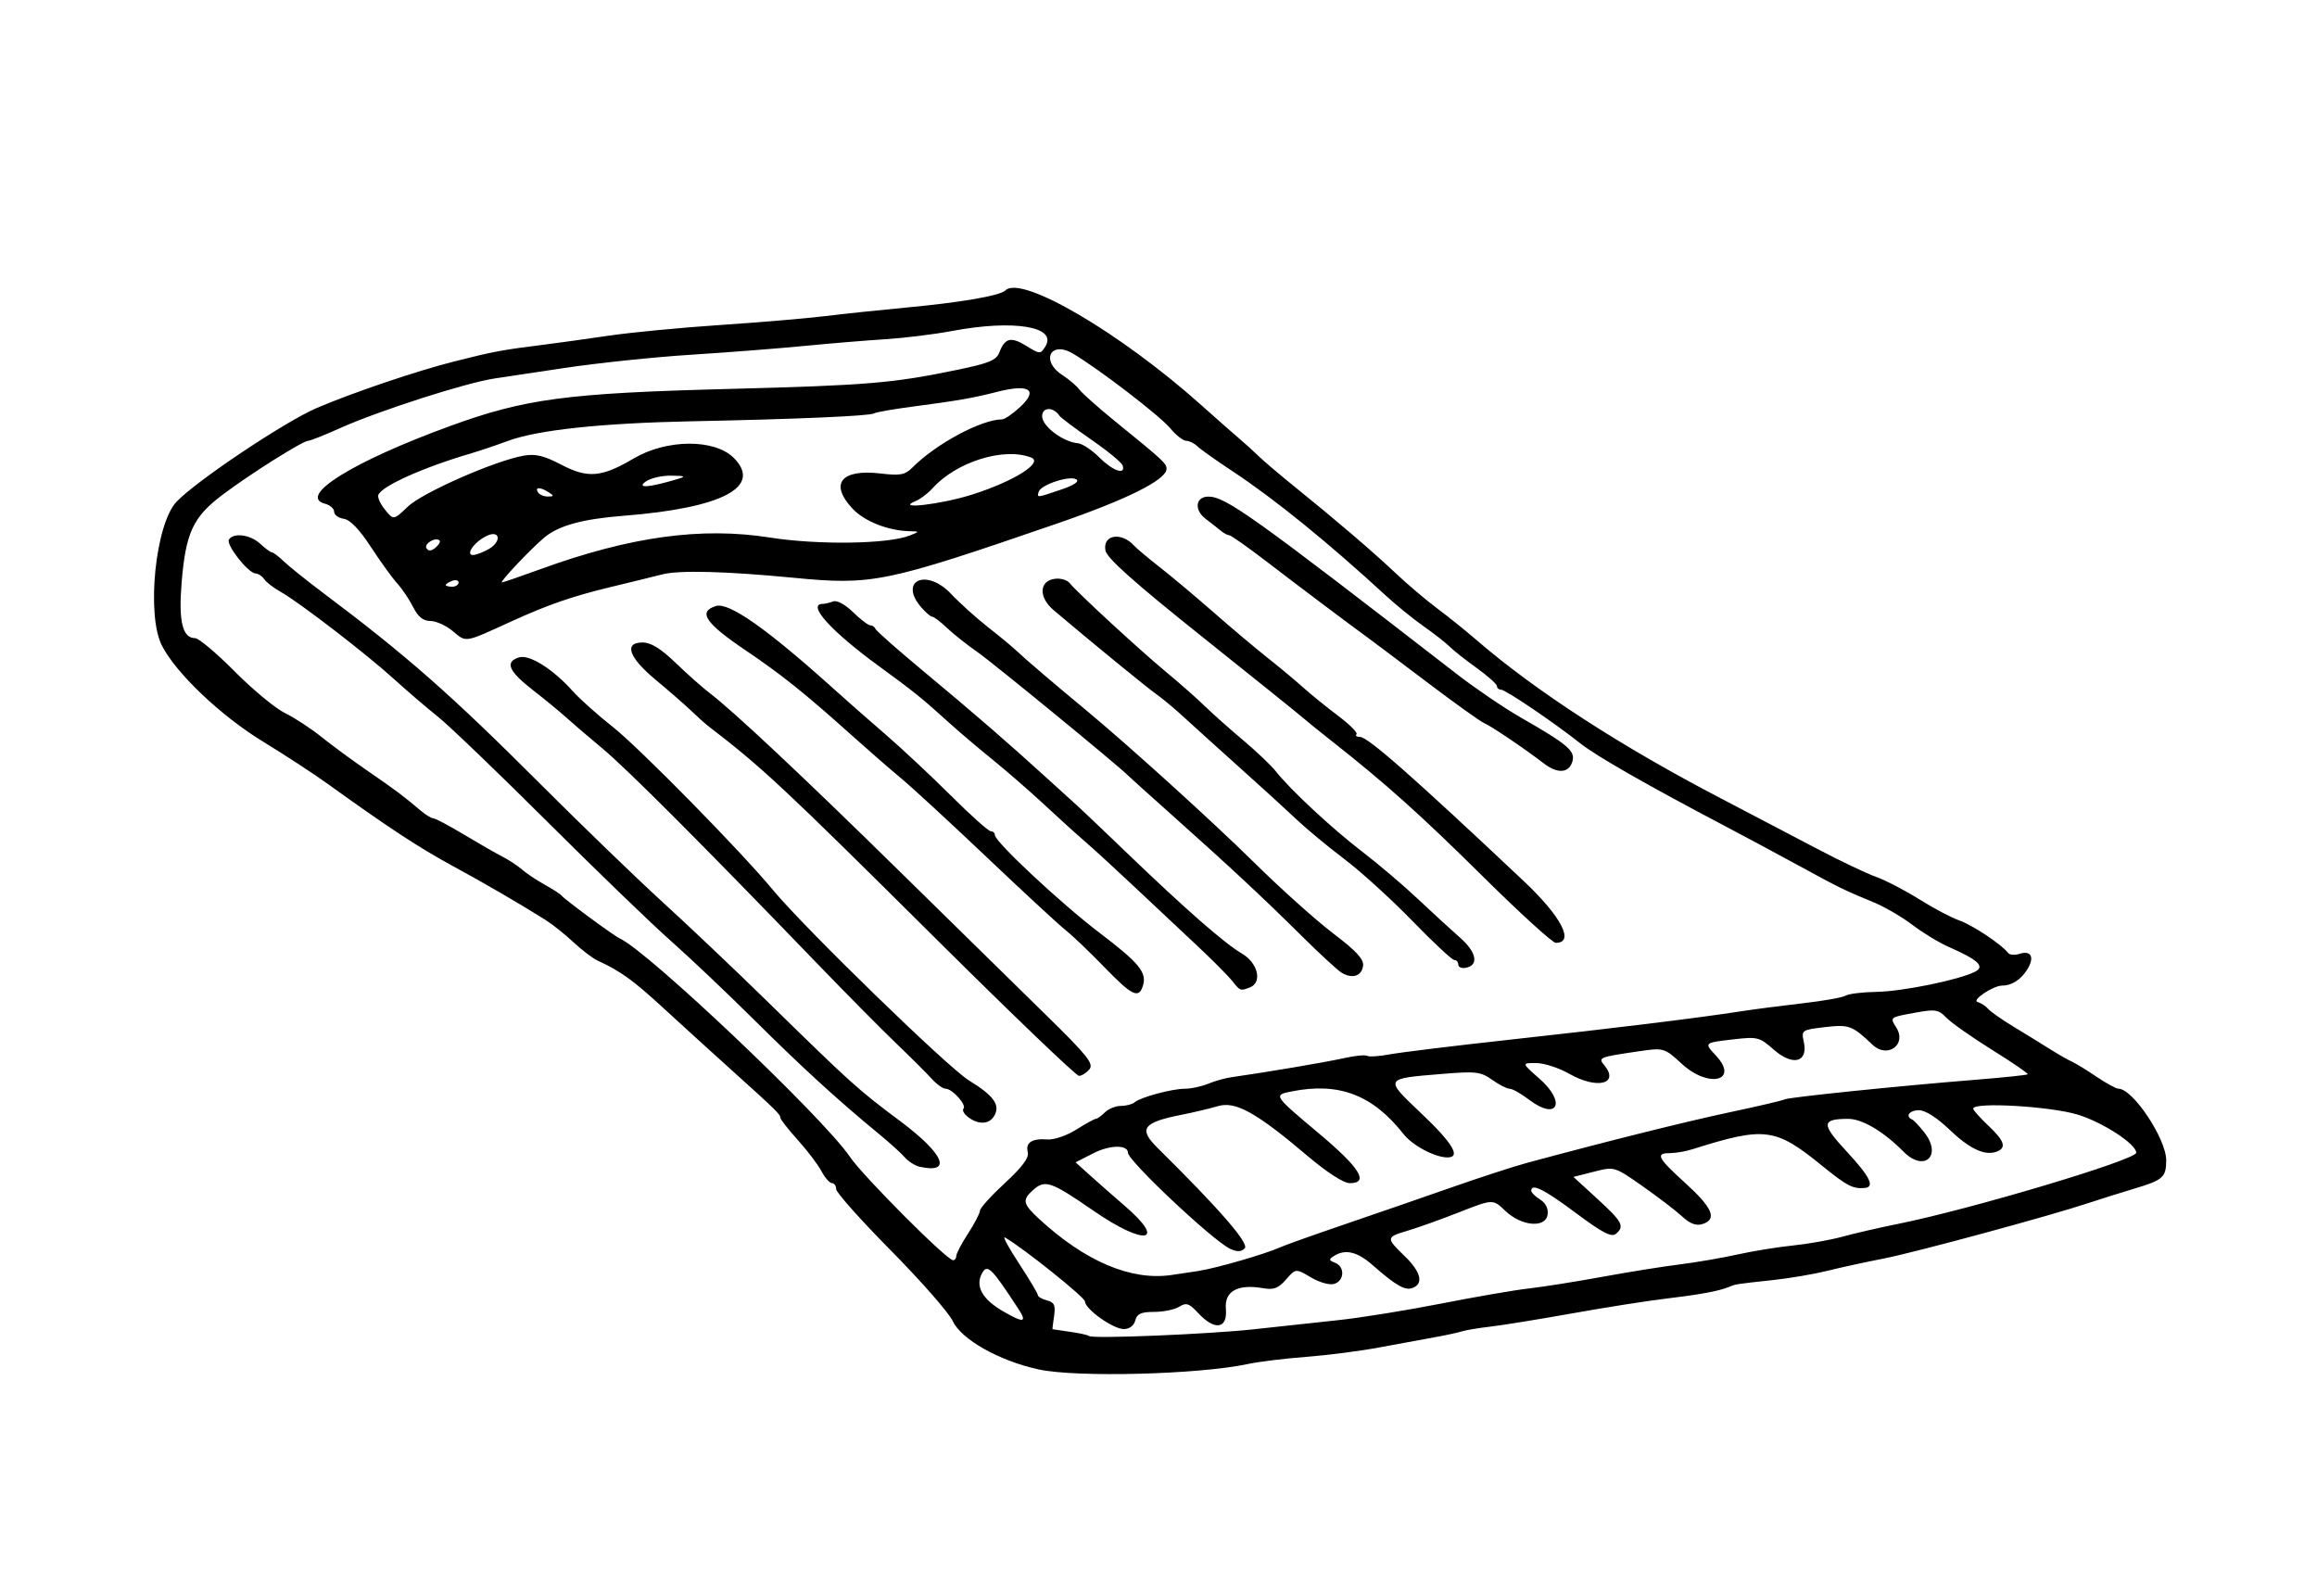 <?xml version="1.0" encoding="UTF-8" standalone="no"?>
<!-- Created with Inkscape (http://www.inkscape.org/) -->

<svg
   xmlns:dc="http://purl.org/dc/elements/1.1/"
   xmlns:cc="http://creativecommons.org/ns#"
   xmlns:rdf="http://www.w3.org/1999/02/22-rdf-syntax-ns#"
   xmlns:svg="http://www.w3.org/2000/svg"
   xmlns="http://www.w3.org/2000/svg"
   xmlns:sodipodi="http://sodipodi.sourceforge.net/DTD/sodipodi-0.dtd"
   xmlns:inkscape="http://www.inkscape.org/namespaces/inkscape"
   version="1.1"
   id="svg118"
   width="172.8"
   height="119.04"
   viewBox="0 0 172.8 119.04"
   sodipodi:docname="article.svg"
   inkscape:version="0.92.4 5da689c313, 2019-01-14">
  <defs
     id="defs122" />
  <sodipodi:namedview
     pagecolor="#ffffff"
     bordercolor="#666666"
     borderopacity="1"
     objecttolerance="10"
     gridtolerance="10"
     guidetolerance="10"
     inkscape:pageopacity="0"
     inkscape:pageshadow="2"
     inkscape:window-width="3200"
     inkscape:window-height="1745"
     id="namedview120"
     showgrid="false"
     inkscape:zoom="5.2828405"
     inkscape:cx="86.400002"
     inkscape:cy="59.52"
     inkscape:window-x="0"
     inkscape:window-y="55"
     inkscape:window-maximized="1"
     inkscape:current-layer="svg118" />
  <path
     style="fill:#000000;stroke-width:0.32"
     d="m 77.452,102.126 c -2.95,-0.646 -5.758,-2.232 -6.408,-3.62 -0.289,-0.616 -2.361,-2.979 -4.605,-5.25 -2.244,-2.271 -4.08,-4.33 -4.08,-4.576 0,-0.246 -0.14,-0.447 -0.312,-0.447 -0.171,0 -0.521,-0.396 -0.776,-0.88 -0.256,-0.484 -1.047,-1.528 -1.759,-2.32 -0.712,-0.792 -1.299,-1.538 -1.304,-1.657 -0.012,-0.276 -0.288,-0.548 -3.526,-3.463 -1.466,-1.32 -3.79,-3.434 -5.164,-4.697 -2.316,-2.13 -3.203,-2.771 -4.947,-3.578 -0.367,-0.17 -1.182,-0.789 -1.811,-1.377 -0.629,-0.587 -1.552,-1.325 -2.052,-1.639 -2.006,-1.261 -4.48,-2.701 -6.994,-4.068 -2.504,-1.362 -4.691,-2.799 -9.222,-6.059 -1.085,-0.781 -3.268,-2.208 -4.852,-3.173 -3.153,-1.92 -6.507,-5.103 -7.567,-7.181 -1.167,-2.288 -0.486,-9.033 1.081,-10.709 1.441,-1.54 8.111,-6.001 10.486,-7.013 2.724,-1.16 7.443,-2.757 10.24,-3.464 2.966,-0.75 3.573,-0.862 6.88,-1.275 0.88,-0.11 2.968,-0.401 4.64,-0.646 1.672,-0.245 5.416,-0.604 8.32,-0.797 2.904,-0.193 6.432,-0.492 7.84,-0.664 1.408,-0.172 4.072,-0.454 5.92,-0.626 4.176,-0.389 7.106,-0.892 7.504,-1.29 1.18,-1.177 8.593,3.172 14.654,8.597 1.101,0.986 2.351,2.086 2.777,2.446 0.426,0.36 1.068,0.942 1.427,1.294 0.359,0.352 1.544,1.36 2.633,2.24 3.182,2.57 5.929,4.92 7.615,6.515 0.864,0.817 2.245,1.989 3.07,2.605 0.825,0.616 2.134,1.668 2.91,2.338 4.465,3.856 10.801,7.96 18.37,11.901 2.112,1.099 5.269,2.752 7.015,3.673 1.746,0.921 3.749,1.877 4.452,2.125 0.703,0.248 2.154,1.001 3.225,1.673 1.071,0.672 2.416,1.383 2.987,1.579 0.977,0.335 3.2,1.814 3.641,2.423 0.11,0.152 0.494,0.183 0.853,0.069 0.906,-0.288 1.154,0.288 0.532,1.237 -0.469,0.716 -1.152,1.139 -1.828,1.131 -0.644,-0.007 -2.286,1.083 -1.837,1.219 0.264,0.08 0.624,0.314 0.8,0.52 0.176,0.206 1.024,0.802 1.885,1.323 0.861,0.521 2.085,1.275 2.72,1.675 0.635,0.4 1.371,0.82 1.635,0.934 0.264,0.114 1.082,0.615 1.818,1.113 0.736,0.498 1.481,0.906 1.655,0.906 1.076,0 3.571,3.746 3.562,5.347 -0.007,1.263 -0.235,1.464 -2.395,2.11 -1.056,0.316 -2.568,0.791 -3.36,1.055 -2.842,0.95 -13.007,3.706 -15.33,4.156 -1.303,0.253 -3.175,0.661 -4.16,0.906 -0.985,0.246 -2.798,0.556 -4.03,0.69 -2.899,0.315 -2.801,0.3 -3.36,0.528 -0.748,0.305 -2.191,0.569 -4.8,0.879 -1.32,0.157 -4.416,0.645 -6.88,1.085 -2.464,0.44 -5.198,0.883 -6.075,0.984 -0.877,0.101 -1.843,0.262 -2.146,0.358 -0.303,0.096 -1.241,0.298 -2.085,0.448 -0.844,0.15 -2.686,0.489 -4.094,0.753 -1.408,0.264 -3.856,0.578 -5.44,0.699 -1.584,0.121 -3.528,0.359 -4.32,0.53 -3.65,0.786 -12.802,1.022 -15.628,0.404 z m 16.108,-2.998 c 1.76,-0.194 4.568,-0.497 6.24,-0.675 1.672,-0.177 5.128,-0.734 7.68,-1.236 2.552,-0.502 5.504,-1.011 6.56,-1.13 1.056,-0.119 3.504,-0.507 5.44,-0.862 1.936,-0.355 4.528,-0.771 5.76,-0.924 1.232,-0.153 3.176,-0.486 4.32,-0.741 1.144,-0.255 3.016,-0.559 4.16,-0.676 1.144,-0.117 2.8,-0.411 3.68,-0.654 0.88,-0.243 2.752,-0.674 4.16,-0.957 5.443,-1.096 17.76,-4.777 17.76,-5.308 0,-0.641 -2.479,-2.258 -4.348,-2.835 -2.033,-0.628 -7.812,-0.962 -7.812,-0.452 0,0.111 0.504,0.678 1.12,1.259 1.217,1.148 1.385,1.658 0.639,1.944 -0.881,0.338 -2.02,-0.192 -3.537,-1.645 -0.919,-0.88 -1.798,-1.44 -2.262,-1.44 -0.714,0 -1.055,0.459 -0.514,0.693 0.135,0.059 0.553,0.504 0.929,0.99 1.331,1.722 -0.032,2.959 -1.562,1.417 -1.517,-1.529 -3.093,-2.461 -4.152,-2.456 -1.985,0.009 -2.003,0.38 -0.112,2.418 1.748,1.884 2.138,2.663 1.371,2.735 -0.891,0.084 -1.327,-0.143 -3.222,-1.681 -3.464,-2.811 -4.239,-2.909 -9.626,-1.209 -0.51,0.161 -1.266,0.293 -1.68,0.293 -1.12,0 -0.944,0.341 1.165,2.258 2.016,1.832 2.366,2.679 1.253,3.032 -0.47,0.149 -0.924,-0.021 -1.52,-0.57 -0.467,-0.43 -1.794,-1.445 -2.947,-2.254 -2.097,-1.471 -2.097,-1.471 -3.627,-1.081 l -1.53,0.39 1.787,1.637 c 1.877,1.719 2.051,2.051 1.369,2.617 -0.317,0.263 -1.031,-0.111 -2.96,-1.553 -2.371,-1.772 -3.342,-2.258 -3.342,-1.672 0,0.134 0.297,0.429 0.66,0.655 0.414,0.259 0.623,0.675 0.56,1.117 -0.148,1.039 -1.954,0.881 -3.161,-0.276 -0.917,-0.879 -0.917,-0.879 -3.408,0.1 -1.37,0.538 -3.103,1.159 -3.851,1.38 -1.644,0.486 -1.65,0.534 -0.24,1.901 1.21,1.172 1.43,2.052 0.595,2.373 -0.566,0.217 -1.238,-0.167 -2.995,-1.709 -1.141,-1.001 -2.027,-1.21 -2.871,-0.677 -0.404,0.255 -0.392,0.328 0.08,0.509 0.738,0.283 0.702,1.332 -0.053,1.572 -0.347,0.11 -1.09,-0.095 -1.743,-0.48 -1.139,-0.672 -1.139,-0.672 -1.856,0.153 -0.57,0.655 -0.919,0.79 -1.697,0.654 -1.92,-0.334 -2.914,0.217 -2.795,1.551 0.133,1.485 -0.833,1.629 -2.058,0.308 -0.685,-0.739 -0.893,-0.809 -1.42,-0.48 -0.34,0.212 -1.179,0.386 -1.865,0.386 -0.978,0 -1.283,0.138 -1.414,0.64 -0.102,0.391 -0.436,0.64 -0.859,0.64 -0.794,0 -2.889,-1.489 -2.889,-2.054 0,-0.309 -4.622,-4.006 -5.968,-4.775 -0.203,-0.116 0.265,0.755 1.04,1.934 0.775,1.179 1.408,2.242 1.408,2.362 0,0.12 0.306,0.298 0.679,0.395 0.551,0.144 0.652,0.363 0.535,1.157 -0.079,0.539 -0.133,0.985 -0.119,0.992 0.014,0.007 0.601,0.094 1.305,0.193 0.704,0.1 1.343,0.241 1.419,0.314 0.236,0.224 8.954,-0.133 12.341,-0.506 z m -17.621,-1.533 c -2.008,-3.074 -2.31,-3.366 -2.71,-2.619 -0.506,0.945 0.038,1.922 1.561,2.805 1.567,0.909 1.836,0.865 1.149,-0.187 z m 13.461,-2.816 c 1.337,-0.206 4.977,-1.261 6.08,-1.761 0.352,-0.16 2.512,-0.929 4.8,-1.709 2.288,-0.78 5.888,-2.024 8,-2.764 2.112,-0.74 4.632,-1.56 5.6,-1.821 5.953,-1.609 11.86,-3.084 15.171,-3.786 2.096,-0.445 3.911,-0.87 4.034,-0.946 0.252,-0.156 8.476,-1.003 14.215,-1.463 2.101,-0.169 3.867,-0.354 3.924,-0.411 0.057,-0.057 -1.134,-0.875 -2.648,-1.818 -1.514,-0.942 -3.048,-2.021 -3.41,-2.397 -0.591,-0.614 -0.825,-0.653 -2.292,-0.387 -1.961,0.355 -1.938,0.338 -1.445,1.126 0.794,1.272 -0.67,2.322 -1.775,1.274 -1.513,-1.436 -1.759,-1.527 -3.554,-1.316 -1.736,0.204 -1.766,0.225 -1.573,1.1 0.335,1.525 -0.816,1.829 -2.229,0.588 -1.084,-0.951 -1.217,-0.985 -3.055,-0.772 -2.166,0.251 -2.163,0.248 -1.272,1.204 1.76,1.889 -0.521,2.465 -2.521,0.636 -1.347,-1.231 -1.347,-1.231 -3.338,-0.938 -2.855,0.42 -2.939,0.454 -2.471,1.017 1.168,1.407 -0.536,1.828 -2.607,0.644 -0.766,-0.438 -1.879,-0.798 -2.474,-0.8 -1.082,-0.004 -1.082,-0.004 0.24,1.155 2.047,1.794 1.352,3.193 -0.779,1.568 -0.581,-0.443 -1.224,-0.806 -1.429,-0.806 -0.205,0 -0.794,-0.301 -1.31,-0.668 -0.85,-0.605 -1.2,-0.646 -3.729,-0.438 -4.361,0.36 -4.332,0.305 -1.536,2.961 2.342,2.225 2.958,3.265 1.934,3.265 -0.935,0 -2.606,-0.887 -3.275,-1.738 -2.306,-2.932 -4.82,-3.889 -8.355,-3.182 -1.364,0.273 -1.367,0.268 2.054,3.141 3.063,2.573 3.758,3.699 2.282,3.699 -0.448,0 -1.689,-0.801 -3.12,-2.013 -3.859,-3.27 -5.394,-4.122 -6.716,-3.729 -0.605,0.18 -1.812,0.467 -2.681,0.638 -2.906,0.572 -3.256,1.045 -1.82,2.464 4.644,4.588 6.864,7.145 6.511,7.499 -0.271,0.271 -0.57,0.279 -1.101,0.029 -1.276,-0.601 -7.609,-6.559 -7.609,-7.159 0,-0.608 -1.345,-0.588 -2.574,0.039 l -1.33,0.679 1.072,0.967 c 0.59,0.532 1.756,1.557 2.592,2.277 3.189,2.747 1.503,3.01 -2.333,0.364 -3.191,-2.201 -3.616,-2.344 -4.521,-1.524 -0.81,0.733 -0.744,1.019 0.493,2.158 3.414,3.143 6.812,4.587 9.802,4.167 0.44,-0.062 1.376,-0.201 2.08,-0.31 z m -18.08,-1.111 c 0,-0.179 0.396,-0.935 0.88,-1.68 0.484,-0.745 0.882,-1.51 0.885,-1.701 0.003,-0.191 0.841,-1.118 1.862,-2.06 1.291,-1.191 1.81,-1.889 1.705,-2.292 -0.189,-0.722 0.305,-1.046 1.458,-0.958 0.498,0.038 1.448,-0.286 2.163,-0.737 0.701,-0.443 1.36,-0.805 1.464,-0.805 0.104,0 0.405,-0.216 0.669,-0.48 0.264,-0.264 0.801,-0.48 1.193,-0.48 0.392,0 0.85,-0.12 1.017,-0.266 0.433,-0.379 2.788,-1.014 3.76,-1.014 0.452,0 1.227,-0.167 1.723,-0.37 0.495,-0.204 1.261,-0.421 1.701,-0.483 2.621,-0.371 7.095,-1.129 8.388,-1.42 0.829,-0.187 1.624,-0.268 1.765,-0.181 0.142,0.087 0.907,0.038 1.701,-0.111 0.794,-0.148 4.824,-0.641 8.955,-1.094 7.921,-0.869 13.92,-1.605 17.111,-2.098 1.056,-0.163 3.184,-0.441 4.729,-0.617 1.545,-0.176 2.985,-0.433 3.2,-0.57 0.215,-0.137 1.259,-0.264 2.321,-0.281 1.927,-0.032 6.159,-0.899 7.327,-1.502 0.76,-0.391 0.247,-0.878 -1.937,-1.837 -0.726,-0.319 -1.951,-1.06 -2.723,-1.648 -0.772,-0.588 -2.05,-1.336 -2.84,-1.664 -2.309,-0.956 -2.574,-1.085 -5.597,-2.735 -1.584,-0.864 -4.032,-2.178 -5.44,-2.919 -5.923,-3.117 -9.679,-5.261 -10.88,-6.211 -2.001,-1.583 -5.598,-4.02 -5.935,-4.02 -0.168,0 -0.305,-0.12 -0.305,-0.266 0,-0.146 -0.68,-0.754 -1.511,-1.351 -0.831,-0.597 -1.745,-1.319 -2.031,-1.605 -0.286,-0.286 -1.154,-0.965 -1.929,-1.508 -0.775,-0.543 -2.057,-1.585 -2.849,-2.315 -4.25,-3.915 -8.274,-7.181 -11.36,-9.219 -1.232,-0.814 -2.43,-1.663 -2.663,-1.888 -0.233,-0.225 -0.608,-0.409 -0.834,-0.409 -0.226,0 -0.756,-0.415 -1.177,-0.923 -0.783,-0.943 -5.35,-4.448 -7.277,-5.585 -1.679,-0.99 -2.419,0.562 -0.77,1.615 0.484,0.309 1.052,0.794 1.263,1.077 0.211,0.283 1.431,1.366 2.712,2.406 3.559,2.888 3.785,3.098 3.785,3.505 0,0.81 -2.945,2.281 -8.16,4.076 -12.891,4.437 -13.762,4.615 -19.723,4.039 -4.972,-0.48 -8.479,-0.57 -9.717,-0.248 -0.528,0.137 -2.256,0.56 -3.84,0.941 -2.869,0.689 -4.709,1.327 -7.494,2.6 -3.446,1.575 -3.28,1.548 -4.281,0.705 -0.503,-0.423 -1.259,-0.769 -1.681,-0.769 -0.544,0 -0.92,-0.302 -1.293,-1.04 -0.289,-0.572 -0.822,-1.364 -1.184,-1.76 -0.362,-0.396 -1.247,-1.62 -1.965,-2.72 -0.858,-1.313 -1.553,-2.035 -2.024,-2.102 -0.394,-0.056 -0.717,-0.291 -0.717,-0.523 0,-0.231 -0.301,-0.499 -0.668,-0.595 -2.116,-0.553 2.059,-3.154 9.308,-5.797 5.598,-2.041 8.689,-2.452 20.8,-2.768 10.367,-0.271 12.211,-0.425 17.072,-1.433 2.335,-0.484 2.879,-0.711 3.1,-1.293 0.411,-1.082 0.865,-1.192 2.007,-0.486 1.017,0.629 1.058,0.63 1.42,0.05 0.928,-1.486 -2.335,-2.03 -6.958,-1.16 -1.32,0.249 -3.552,0.524 -4.96,0.613 -1.408,0.089 -4.144,0.316 -6.08,0.504 -1.936,0.189 -5.752,0.485 -8.48,0.658 -2.728,0.173 -6.976,0.62 -9.44,0.992 -2.464,0.372 -4.768,0.718 -5.12,0.769 -2.103,0.303 -8.644,2.402 -11.546,3.703 -1.163,0.522 -2.236,0.949 -2.386,0.949 -0.409,0 -4.386,2.508 -6.429,4.054 -2.174,1.645 -2.715,2.822 -3.019,6.568 -0.231,2.852 0.075,4.097 1.01,4.097 0.268,0 1.595,1.116 2.949,2.48 1.353,1.364 3.037,2.759 3.741,3.101 0.704,0.341 1.928,1.141 2.72,1.777 0.792,0.636 2.372,1.796 3.511,2.579 2.031,1.396 2.593,1.817 3.924,2.943 0.364,0.308 0.781,0.56 0.927,0.56 0.146,0 1.168,0.542 2.271,1.205 1.103,0.663 2.399,1.406 2.88,1.651 0.481,0.246 1.133,0.676 1.45,0.955 0.316,0.28 1.075,0.786 1.685,1.125 0.611,0.339 1.182,0.709 1.27,0.822 0.226,0.292 3.916,3.009 4.348,3.202 2.078,0.928 15.182,13.361 17.158,16.28 0.978,1.445 7.217,7.7 7.694,7.713 0.132,0.004 0.24,-0.14 0.24,-0.32 z m -2.715,-6.651 c -0.349,-0.076 -0.856,-0.393 -1.125,-0.704 -0.27,-0.311 -1.136,-1.095 -1.925,-1.743 -3.028,-2.487 -5.721,-4.948 -9.295,-8.496 -2.039,-2.024 -4.849,-4.687 -6.244,-5.918 -1.395,-1.231 -5.536,-5.227 -9.203,-8.881 -3.667,-3.654 -7.339,-7.178 -8.16,-7.831 -0.821,-0.653 -2.291,-1.913 -3.266,-2.799 -2.072,-1.883 -7.082,-5.737 -8.467,-6.514 -0.528,-0.296 -1.075,-0.718 -1.216,-0.938 -0.141,-0.22 -0.429,-0.41 -0.64,-0.423 -0.565,-0.034 -2.226,-2.145 -1.989,-2.528 0.334,-0.541 1.598,-0.372 2.332,0.312 0.378,0.352 0.771,0.64 0.874,0.64 0.103,0 0.505,0.306 0.893,0.679 0.389,0.374 1.715,1.436 2.947,2.361 6.205,4.658 9.502,7.558 16.172,14.228 3.087,3.087 7.191,7.051 9.12,8.81 1.929,1.759 5.452,5.1 7.828,7.425 6.306,6.17 6.713,6.537 9.895,8.914 3.263,2.437 3.912,3.94 1.469,3.406 z m 3.6,-3.705 c -0.305,-0.232 -0.462,-0.514 -0.349,-0.628 0.262,-0.262 -0.832,-1.49 -1.328,-1.49 -0.205,0 -0.664,-0.324 -1.02,-0.72 -0.356,-0.396 -1.57,-1.606 -2.698,-2.689 -1.128,-1.083 -3.833,-3.819 -6.013,-6.08 C 52.283,62.872 46.757,57.34 44.92,55.811 c -1.056,-0.879 -2.28,-1.926 -2.72,-2.327 -0.44,-0.401 -1.556,-1.318 -2.48,-2.037 -1.794,-1.397 -2.083,-2.082 -1.018,-2.42 0.767,-0.244 2.55,0.873 4.006,2.509 0.513,0.577 1.869,1.788 3.013,2.692 1.971,1.557 9.557,9.28 11.913,12.129 2.351,2.842 13.051,13.246 14.61,14.205 1.874,1.153 2.366,1.833 1.914,2.641 -0.365,0.652 -1.178,0.698 -1.952,0.11 z M 69.864,70.074 c -11.495,-11.418 -12.988,-12.812 -17.035,-15.92 -0.229,-0.176 -0.807,-0.693 -1.283,-1.148 -0.477,-0.455 -1.663,-1.49 -2.637,-2.299 -2.02,-1.678 -2.412,-2.793 -0.984,-2.793 0.622,0 1.355,0.453 2.463,1.52 0.867,0.836 2.008,1.848 2.534,2.248 1.774,1.35 6.995,6.251 14.237,13.366 3.96,3.89 8.84,8.679 10.845,10.642 3.099,3.034 3.585,3.642 3.241,4.056 -0.223,0.268 -0.573,0.488 -0.778,0.488 -0.206,0 -4.977,-4.572 -10.603,-10.16 z m 12.495,2.051 c -1.056,-1.093 -2.352,-2.332 -2.88,-2.752 -0.528,-0.42 -3.172,-2.864 -5.876,-5.432 -2.704,-2.567 -5.584,-5.221 -6.4,-5.899 -0.816,-0.677 -2.492,-2.136 -3.724,-3.242 -3.419,-3.069 -5.216,-4.508 -7.835,-6.275 -3.044,-2.054 -3.616,-2.897 -2.257,-3.328 0.978,-0.311 3.856,1.724 8.994,6.358 0.804,0.725 2.46,2.18 3.68,3.234 1.22,1.054 3.413,3.106 4.872,4.56 1.459,1.454 2.791,2.644 2.96,2.644 0.169,0 0.306,0.128 0.306,0.284 0,0.5 4.957,5.128 7.817,7.3 2.955,2.243 3.534,2.954 3.219,3.947 -0.311,0.98 -0.811,0.736 -2.876,-1.401 z m 9.517,1.008 c -0.306,-0.386 -1.49,-1.574 -2.63,-2.64 -1.14,-1.066 -3.228,-3.026 -4.64,-4.355 -1.412,-1.329 -3.061,-2.841 -3.665,-3.36 -0.604,-0.519 -1.972,-1.758 -3.04,-2.752 -1.068,-0.994 -2.804,-2.506 -3.858,-3.36 -1.054,-0.854 -2.474,-2.056 -3.155,-2.672 -2.19,-1.981 -2.668,-2.367 -5.346,-4.32 -3.594,-2.621 -5.407,-4.64 -4.168,-4.64 0.162,0 0.507,-0.082 0.767,-0.182 0.275,-0.106 0.893,0.229 1.477,0.8 0.552,0.54 1.131,0.982 1.286,0.982 0.155,0 0.33,0.121 0.389,0.268 0.059,0.148 1.619,1.527 3.467,3.064 3.952,3.289 6.387,5.396 9.264,8.017 1.153,1.05 2.264,2.058 2.468,2.24 0.205,0.182 1.795,1.698 3.535,3.37 4.371,4.201 7.299,6.764 8.592,7.52 1.2,0.701 1.544,2.162 0.595,2.526 -0.713,0.274 -0.719,0.272 -1.337,-0.507 z m 8.186,-0.587 c -0.295,-0.175 -1.663,-1.435 -3.04,-2.801 -2.818,-2.796 -5.269,-5.079 -9.703,-9.037 -1.672,-1.492 -3.112,-2.789 -3.2,-2.881 -0.623,-0.652 -10.047,-8.378 -11.2,-9.182 -0.792,-0.552 -1.83,-1.374 -2.306,-1.827 -0.476,-0.453 -0.963,-0.823 -1.082,-0.823 -0.119,0 -0.485,-0.31 -0.814,-0.689 -1.737,-2.002 0.37,-2.965 2.216,-1.013 0.652,0.69 1.906,1.819 2.786,2.508 0.88,0.689 1.827,1.474 2.104,1.744 0.504,0.49 2.888,2.527 5.062,4.324 3.215,2.658 9.547,8.395 12.674,11.481 1.936,1.911 4.571,4.274 5.856,5.251 1.763,1.34 2.312,1.939 2.24,2.441 -0.108,0.756 -0.798,0.974 -1.593,0.504 z m 8.697,-0.608 c 0,-0.189 -0.134,-0.343 -0.298,-0.343 -0.164,0 -1.568,-1.309 -3.12,-2.908 -1.552,-1.6 -3.83,-3.672 -5.062,-4.605 -1.232,-0.933 -2.826,-2.252 -3.542,-2.932 -0.716,-0.679 -2.588,-2.387 -4.16,-3.795 -1.572,-1.408 -3.466,-3.12 -4.209,-3.803 -0.743,-0.684 -1.679,-1.469 -2.08,-1.744 -0.636,-0.437 -5.057,-4.053 -7.713,-6.308 -1.127,-0.957 -1.083,-2.17 0.085,-2.334 0.43,-0.061 0.934,0.085 1.12,0.323 0.511,0.656 5.265,5.035 7.237,6.667 0.957,0.792 2.231,1.916 2.83,2.498 0.599,0.582 1.894,1.734 2.877,2.56 0.983,0.826 2.072,1.862 2.42,2.302 1.106,1.399 4.186,4.263 6.457,6.005 1.208,0.927 3.073,2.511 4.143,3.52 1.07,1.009 2.484,2.307 3.142,2.884 1.241,1.089 1.426,2.059 0.429,2.251 -0.306,0.059 -0.556,-0.047 -0.556,-0.236 z m 1.898,-6.51 c -4.715,-4.666 -7.283,-6.968 -11.327,-10.153 -1.005,-0.792 -1.995,-1.592 -2.2,-1.778 -0.204,-0.186 -3.558,-2.883 -7.453,-5.993 -5.09,-4.064 -7.124,-5.877 -7.233,-6.446 -0.227,-1.189 1.192,-1.417 2.154,-0.347 0.176,0.196 1.04,0.919 1.92,1.607 0.88,0.688 2.68,2.199 4,3.357 1.32,1.158 3.12,2.674 4,3.369 0.88,0.695 2.074,1.69 2.654,2.211 0.58,0.521 1.76,1.478 2.623,2.127 0.863,0.649 1.481,1.268 1.373,1.376 -0.108,0.108 0.007,0.198 0.257,0.199 0.587,0.003 3.886,2.907 12.189,10.727 2.83,2.665 3.854,4.63 2.413,4.63 -0.237,0 -2.654,-2.199 -5.37,-4.887 z m 4.465,-8.504 c -1.371,-1.061 -3.952,-2.805 -4.443,-3.002 -0.264,-0.106 -2.162,-1.465 -4.218,-3.02 -2.056,-1.555 -4.072,-3.07 -4.48,-3.367 -1.469,-1.068 -4.952,-3.688 -7.492,-5.635 -1.425,-1.092 -2.691,-1.985 -2.814,-1.985 -0.123,0 -0.397,-0.144 -0.609,-0.32 -0.213,-0.176 -0.735,-0.586 -1.16,-0.91 -0.871,-0.664 -0.742,-1.65 0.216,-1.65 1.28,0 3.337,1.47 18.478,13.198 1.408,1.091 3.572,2.563 4.809,3.272 3.56,2.041 4.104,2.509 3.849,3.314 -0.27,0.851 -1.116,0.893 -2.134,0.105 z M 34.2,43.445 c 0,-0.17 -0.216,-0.227 -0.48,-0.126 -0.264,0.101 -0.48,0.241 -0.48,0.31 0,0.069 0.216,0.126 0.48,0.126 0.264,0 0.48,-0.139 0.48,-0.31 z m 6.095,-0.994 c 6.7,-2.438 12.002,-3.169 17.133,-2.362 3.597,0.566 8.821,0.489 10.423,-0.153 0.749,-0.3 0.749,-0.3 -0.051,-0.322 -1.591,-0.044 -3.341,-0.742 -4.222,-1.684 -1.737,-1.86 -0.856,-2.965 2.089,-2.619 1.489,0.175 1.827,0.11 2.396,-0.459 1.765,-1.765 5.124,-3.567 6.663,-3.575 0.201,-9.6e-4 0.818,-0.424 1.371,-0.94 1.357,-1.267 0.664,-1.724 -1.702,-1.121 -1.871,0.476 -2.868,0.65 -6.414,1.119 -1.396,0.184 -2.655,0.407 -2.797,0.495 -0.314,0.194 -5.781,0.431 -13.544,0.587 -6.77,0.136 -11.534,0.644 -13.76,1.466 -0.88,0.325 -2.104,0.739 -2.72,0.919 -3.581,1.047 -6.729,2.46 -6.949,3.121 -0.062,0.185 0.17,0.682 0.515,1.105 0.627,0.768 0.627,0.768 1.691,-0.247 1.093,-1.044 6.477,-3.414 8.618,-3.794 0.9,-0.16 1.519,-0.014 2.812,0.662 1.997,1.044 3.014,0.957 5.421,-0.462 2.455,-1.447 6.026,-1.466 7.453,-0.04 2.162,2.162 -0.839,3.738 -8.224,4.319 -3.067,0.241 -4.837,0.729 -5.91,1.628 -1.009,0.846 -3.366,3.341 -3.156,3.341 0.088,0 1.377,-0.443 2.865,-0.984 z m -3.615,-1.654 c 0.741,-0.593 0.489,-1.229 -0.337,-0.852 -1.111,0.506 -1.799,1.705 -0.803,1.399 0.407,-0.125 0.92,-0.371 1.14,-0.547 z m -3.898,-0.487 c -0.29,-0.29 -1.182,0.24 -0.973,0.578 0.143,0.232 0.353,0.218 0.668,-0.043 0.253,-0.21 0.39,-0.45 0.305,-0.535 z m 39.722,-3.427 c 3.102,-0.984 5.343,-2.39 4.399,-2.76 -2.027,-0.793 -5.579,0.316 -7.364,2.299 -0.34,0.378 -0.907,0.806 -1.259,0.95 -1.592,0.652 1.903,0.247 4.223,-0.489 z M 40.92,36.714 c -0.627,-0.405 -1.05,-0.405 -0.8,0 0.109,0.176 0.441,0.318 0.739,0.315 0.466,-0.004 0.475,-0.048 0.061,-0.315 z m 38.215,-0.201 c 0.979,-0.334 1.386,-0.61 1.131,-0.767 -0.488,-0.301 -2.623,0.397 -2.795,0.914 -0.158,0.474 -0.161,0.475 1.664,-0.147 z M 50.52,35.729 c 0.675,-0.202 0.599,-0.243 -0.48,-0.257 -0.704,-0.009 -1.563,0.197 -1.909,0.458 -0.669,0.505 0.307,0.423 2.389,-0.201 z m 33.205,-1.015 c -0.07,-0.22 -1.119,-1.085 -2.329,-1.922 -1.211,-0.837 -2.281,-1.64 -2.379,-1.783 -0.466,-0.686 -1.297,-0.663 -1.295,0.036 0.002,0.743 1.552,1.911 2.67,2.012 0.325,0.029 1.043,0.504 1.594,1.056 1.009,1.009 1.977,1.344 1.74,0.602 z"
     id="path128"
     inkscape:connector-curvature="0"
     inkscape:export-xdpi="10.24"
     inkscape:export-ydpi="10.24" />
</svg>
